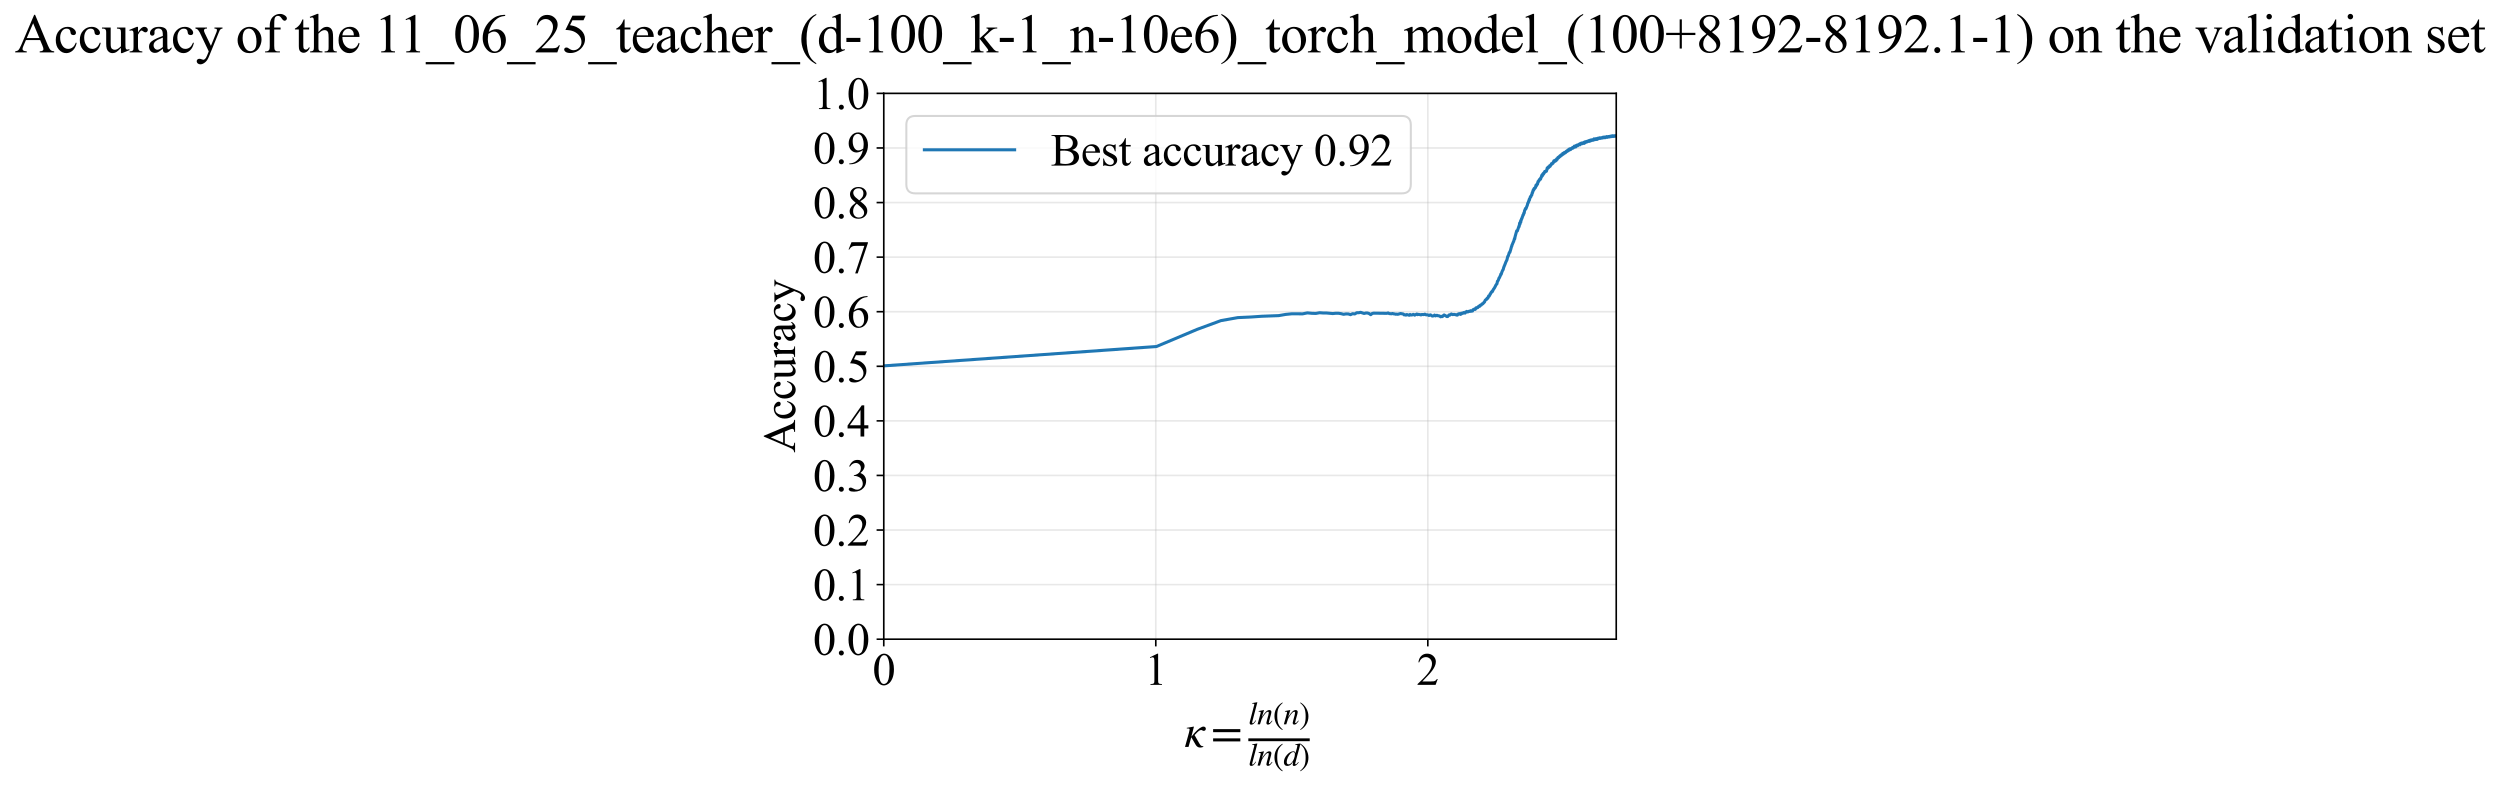 <?xml version="1.0" encoding="utf-8" standalone="no"?>
<!DOCTYPE svg PUBLIC "-//W3C//DTD SVG 1.1//EN"
  "http://www.w3.org/Graphics/SVG/1.1/DTD/svg11.dtd">
<svg xmlns:xlink="http://www.w3.org/1999/xlink" width="1218.896pt" height="383.266pt" viewBox="0 0 1218.896 383.266" xmlns="http://www.w3.org/2000/svg" version="1.1">
 <defs>
  <style type="text/css">*{stroke-linejoin: round; stroke-linecap: butt}</style>
 </defs>
 <g id="figure_1">
  <g id="patch_1">
   <path d="M 0 383.266 
L 1218.896 383.266 
L 1218.896 0 
L 0 0 
z
" style="fill: #ffffff"/>
  </g>
  <g id="axes_1">
   <g id="patch_2">
    <path d="M 430.888 311.644 
L 788.008 311.644 
L 788.008 45.532 
L 430.888 45.532 
z
" style="fill: #ffffff"/>
   </g>
   <g id="matplotlib.axis_1">
    <g id="xtick_1">
     <g id="line2d_1">
      <path d="M 430.888 311.644 
L 430.888 45.532 
" clip-path="url(#pad2a75cb44)" style="fill: none; stroke: #b0b0b0; stroke-opacity: 0.3; stroke-width: 0.8; stroke-linecap: square"/>
     </g>
     <g id="line2d_2">
      <defs>
       <path id="m204d59209c" d="M 0 0 
L 0 3.5 
" style="stroke: #000000; stroke-width: 0.8"/>
      </defs>
      <g>
       <use xlink:href="#m204d59209c" x="430.888" y="311.644" style="stroke: #000000; stroke-width: 0.8"/>
      </g>
     </g>
     <g id="text_1">
      <!-- 0 -->
      <g transform="translate(425.388 333.92) scale(0.22 -0.22)">
       <defs>
        <path id="TimesNewRomanPSMT-30" d="M 231 2094 
Q 231 2819 450 3342 
Q 669 3866 1031 4122 
Q 1313 4325 1613 4325 
Q 2100 4325 2488 3828 
Q 2972 3213 2972 2159 
Q 2972 1422 2759 906 
Q 2547 391 2217 158 
Q 1888 -75 1581 -75 
Q 975 -75 572 641 
Q 231 1244 231 2094 
z
M 844 2016 
Q 844 1141 1059 588 
Q 1238 122 1591 122 
Q 1759 122 1940 273 
Q 2122 425 2216 781 
Q 2359 1319 2359 2297 
Q 2359 3022 2209 3506 
Q 2097 3866 1919 4016 
Q 1791 4119 1609 4119 
Q 1397 4119 1231 3928 
Q 1006 3669 925 3112 
Q 844 2556 844 2016 
z
" transform="scale(0.016)"/>
       </defs>
       <use xlink:href="#TimesNewRomanPSMT-30"/>
      </g>
     </g>
    </g>
    <g id="xtick_2">
     <g id="line2d_3">
      <path d="M 563.517 311.644 
L 563.517 45.532 
" clip-path="url(#pad2a75cb44)" style="fill: none; stroke: #b0b0b0; stroke-opacity: 0.3; stroke-width: 0.8; stroke-linecap: square"/>
     </g>
     <g id="line2d_4">
      <g>
       <use xlink:href="#m204d59209c" x="563.517" y="311.644" style="stroke: #000000; stroke-width: 0.8"/>
      </g>
     </g>
     <g id="text_2">
      <!-- 1 -->
      <g transform="translate(558.017 333.92) scale(0.22 -0.22)">
       <defs>
        <path id="TimesNewRomanPSMT-31" d="M 750 3822 
L 1781 4325 
L 1884 4325 
L 1884 747 
Q 1884 391 1914 303 
Q 1944 216 2037 169 
Q 2131 122 2419 116 
L 2419 0 
L 825 0 
L 825 116 
Q 1125 122 1212 167 
Q 1300 213 1334 289 
Q 1369 366 1369 747 
L 1369 3034 
Q 1369 3497 1338 3628 
Q 1316 3728 1258 3775 
Q 1200 3822 1119 3822 
Q 1003 3822 797 3725 
L 750 3822 
z
" transform="scale(0.016)"/>
       </defs>
       <use xlink:href="#TimesNewRomanPSMT-31"/>
      </g>
     </g>
    </g>
    <g id="xtick_3">
     <g id="line2d_5">
      <path d="M 696.146 311.644 
L 696.146 45.532 
" clip-path="url(#pad2a75cb44)" style="fill: none; stroke: #b0b0b0; stroke-opacity: 0.3; stroke-width: 0.8; stroke-linecap: square"/>
     </g>
     <g id="line2d_6">
      <g>
       <use xlink:href="#m204d59209c" x="696.146" y="311.644" style="stroke: #000000; stroke-width: 0.8"/>
      </g>
     </g>
     <g id="text_3">
      <!-- 2 -->
      <g transform="translate(690.646 333.92) scale(0.22 -0.22)">
       <defs>
        <path id="TimesNewRomanPSMT-32" d="M 2934 816 
L 2638 0 
L 138 0 
L 138 116 
Q 1241 1122 1691 1759 
Q 2141 2397 2141 2925 
Q 2141 3328 1894 3587 
Q 1647 3847 1303 3847 
Q 991 3847 742 3664 
Q 494 3481 375 3128 
L 259 3128 
Q 338 3706 661 4015 
Q 984 4325 1469 4325 
Q 1984 4325 2329 3994 
Q 2675 3663 2675 3213 
Q 2675 2891 2525 2569 
Q 2294 2063 1775 1497 
Q 997 647 803 472 
L 1909 472 
Q 2247 472 2383 497 
Q 2519 522 2628 598 
Q 2738 675 2819 816 
L 2934 816 
z
" transform="scale(0.016)"/>
       </defs>
       <use xlink:href="#TimesNewRomanPSMT-32"/>
      </g>
     </g>
    </g>
    <g id="text_4">
     <!-- $\kappa  = \frac{ln(n)}{ln(d)}$ -->
     <g transform="translate(577.438 364.186) scale(0.22 -0.22)">
      <defs>
       <path id="STIXGeneral-Italic-3ba" d="M 979 1440 
L 998 1446 
Q 1850 2541 2464 2790 
Q 2547 2822 2630 2822 
Q 2797 2822 2886 2736 
Q 2976 2650 2976 2522 
Q 2976 2387 2893 2307 
Q 2810 2227 2682 2227 
Q 2605 2227 2502 2288 
Q 2400 2349 2336 2349 
Q 2170 2349 1990 2205 
Q 1811 2061 1414 1645 
L 2042 544 
Q 2202 262 2310 182 
Q 2419 102 2624 102 
L 2624 0 
Q 2374 -83 2182 -83 
Q 1786 -83 1555 326 
L 960 1350 
L 576 0 
L 90 0 
L 640 1978 
Q 730 2317 730 2406 
Q 730 2560 518 2560 
L 339 2560 
L 339 2650 
Q 678 2694 1306 2822 
L 1325 2803 
L 979 1440 
z
" transform="scale(0.016)"/>
       <path id="STIXGeneral-Regular-3d" d="M 4077 2048 
L 307 2048 
L 307 2470 
L 4077 2470 
L 4077 2048 
z
M 4077 768 
L 307 768 
L 307 1190 
L 4077 1190 
L 4077 768 
z
" transform="scale(0.016)"/>
       <path id="STIXGeneral-Italic-6c" d="M 1786 4339 
L 806 595 
Q 755 410 755 320 
Q 755 205 864 205 
Q 1037 205 1293 570 
L 1453 794 
L 1542 730 
Q 1254 275 1046 102 
Q 838 -70 576 -70 
Q 262 -70 262 288 
Q 262 397 288 480 
L 1165 3834 
Q 1184 3898 1184 3955 
Q 1184 4096 870 4096 
L 755 4096 
L 755 4198 
Q 1203 4250 1747 4371 
L 1786 4339 
z
" transform="scale(0.016)"/>
       <path id="STIXGeneral-Italic-6e" d="M 2944 749 
L 3034 666 
Q 2707 218 2534 80 
Q 2362 -58 2138 -58 
Q 2010 -58 1923 28 
Q 1837 115 1837 288 
Q 1837 390 1939 768 
L 2221 1805 
Q 2310 2150 2310 2310 
Q 2310 2496 2157 2496 
Q 1971 2496 1750 2275 
Q 1530 2054 1210 1587 
Q 998 1274 899 1024 
Q 800 774 570 0 
L 90 0 
L 704 2240 
Q 717 2304 717 2349 
Q 717 2445 630 2480 
Q 544 2515 301 2522 
L 301 2624 
Q 550 2675 857 2729 
Q 1165 2784 1338 2822 
L 1363 2810 
L 934 1414 
Q 1408 2170 1753 2496 
Q 2099 2822 2413 2822 
Q 2611 2822 2720 2716 
Q 2829 2611 2829 2432 
Q 2829 2272 2765 2048 
L 2406 749 
Q 2317 429 2317 358 
Q 2317 243 2419 243 
Q 2541 243 2810 582 
Q 2854 634 2944 749 
z
" transform="scale(0.016)"/>
       <path id="STIXGeneral-Regular-28" d="M 1946 -1030 
L 1869 -1133 
Q 1126 -710 716 32 
Q 307 774 307 1613 
Q 307 3386 1888 4326 
L 1946 4224 
Q 1293 3667 1075 3126 
Q 858 2586 858 1632 
Q 858 685 1082 96 
Q 1306 -493 1946 -1030 
z
" transform="scale(0.016)"/>
       <path id="STIXGeneral-Regular-29" d="M 186 4224 
L 262 4326 
Q 992 3891 1408 3148 
Q 1824 2406 1824 1581 
Q 1824 -166 243 -1133 
L 186 -1030 
Q 845 -486 1059 54 
Q 1274 595 1274 1562 
Q 1274 2534 1059 3120 
Q 845 3706 186 4224 
z
" transform="scale(0.016)"/>
       <path id="STIXGeneral-Italic-64" d="M 3334 4371 
L 3373 4333 
L 3123 3360 
L 2739 1958 
Q 2323 429 2323 384 
Q 2323 256 2438 256 
Q 2522 256 2614 336 
Q 2707 416 2963 710 
L 3040 646 
Q 2547 -83 2099 -83 
Q 1978 -83 1907 -6 
Q 1837 70 1837 205 
Q 1837 397 1920 774 
Q 1645 307 1379 118 
Q 1114 -70 781 -70 
Q 461 -70 278 125 
Q 96 320 96 678 
Q 96 1440 713 2131 
Q 1331 2822 1965 2822 
Q 2163 2822 2256 2732 
Q 2349 2643 2381 2451 
L 2387 2451 
L 2675 3494 
Q 2765 3808 2765 3949 
Q 2765 4051 2694 4076 
Q 2624 4102 2355 4115 
L 2355 4224 
Q 2848 4269 3334 4371 
z
M 2278 2310 
Q 2278 2477 2185 2576 
Q 2093 2675 1978 2675 
Q 1677 2675 1395 2381 
Q 1075 2042 864 1571 
Q 653 1101 653 704 
Q 653 486 752 361 
Q 851 237 1024 237 
Q 1312 237 1606 550 
Q 1901 864 2089 1350 
Q 2278 1837 2278 2310 
z
" transform="scale(0.016)"/>
      </defs>
      <use xlink:href="#STIXGeneral-Italic-3ba" transform="translate(0 0.003)"/>
      <use xlink:href="#STIXGeneral-Regular-3d" transform="translate(58.84 0.003)"/>
      <use xlink:href="#STIXGeneral-Italic-6c" transform="translate(141.78 50.192) scale(0.7)"/>
      <use xlink:href="#STIXGeneral-Italic-6e" transform="translate(161.24 50.192) scale(0.7)"/>
      <use xlink:href="#STIXGeneral-Regular-28" transform="translate(196.24 50.192) scale(0.7)"/>
      <use xlink:href="#STIXGeneral-Italic-6e" transform="translate(219.55 50.192) scale(0.7)"/>
      <use xlink:href="#STIXGeneral-Regular-29" transform="translate(254.55 50.192) scale(0.7)"/>
      <use xlink:href="#STIXGeneral-Italic-6c" transform="translate(141.78 -41.258) scale(0.7)"/>
      <use xlink:href="#STIXGeneral-Italic-6e" transform="translate(161.24 -41.258) scale(0.7)"/>
      <use xlink:href="#STIXGeneral-Regular-28" transform="translate(196.24 -41.258) scale(0.7)"/>
      <use xlink:href="#STIXGeneral-Italic-64" transform="translate(219.55 -41.258) scale(0.7)"/>
      <use xlink:href="#STIXGeneral-Regular-29" transform="translate(254.55 -41.258) scale(0.7)"/>
      <path d="M 141.78 12.8 
L 141.78 19.05 
L 277.86 19.05 
L 277.86 12.8 
L 141.78 12.8 
z
"/>
     </g>
    </g>
   </g>
   <g id="matplotlib.axis_2">
    <g id="ytick_1">
     <g id="line2d_7">
      <path d="M 430.888 311.644 
L 788.008 311.644 
" clip-path="url(#pad2a75cb44)" style="fill: none; stroke: #b0b0b0; stroke-opacity: 0.3; stroke-width: 0.8; stroke-linecap: square"/>
     </g>
     <g id="line2d_8">
      <defs>
       <path id="m4c27ad00ee" d="M 0 0 
L -3.5 0 
" style="stroke: #000000; stroke-width: 0.8"/>
      </defs>
      <g>
       <use xlink:href="#m4c27ad00ee" x="430.888" y="311.644" style="stroke: #000000; stroke-width: 0.8"/>
      </g>
     </g>
     <g id="text_5">
      <!-- 0.0 -->
      <g transform="translate(396.388 319.282) scale(0.22 -0.22)">
       <defs>
        <path id="TimesNewRomanPSMT-2e" d="M 800 606 
Q 947 606 1047 504 
Q 1147 403 1147 259 
Q 1147 116 1045 14 
Q 944 -88 800 -88 
Q 656 -88 554 14 
Q 453 116 453 259 
Q 453 406 554 506 
Q 656 606 800 606 
z
" transform="scale(0.016)"/>
       </defs>
       <use xlink:href="#TimesNewRomanPSMT-30"/>
       <use xlink:href="#TimesNewRomanPSMT-2e" transform="translate(50 0)"/>
       <use xlink:href="#TimesNewRomanPSMT-30" transform="translate(75 0)"/>
      </g>
     </g>
    </g>
    <g id="ytick_2">
     <g id="line2d_9">
      <path d="M 430.888 285.032 
L 788.008 285.032 
" clip-path="url(#pad2a75cb44)" style="fill: none; stroke: #b0b0b0; stroke-opacity: 0.3; stroke-width: 0.8; stroke-linecap: square"/>
     </g>
     <g id="line2d_10">
      <g>
       <use xlink:href="#m4c27ad00ee" x="430.888" y="285.032" style="stroke: #000000; stroke-width: 0.8"/>
      </g>
     </g>
     <g id="text_6">
      <!-- 0.1 -->
      <g transform="translate(396.388 292.67) scale(0.22 -0.22)">
       <use xlink:href="#TimesNewRomanPSMT-30"/>
       <use xlink:href="#TimesNewRomanPSMT-2e" transform="translate(50 0)"/>
       <use xlink:href="#TimesNewRomanPSMT-31" transform="translate(75 0)"/>
      </g>
     </g>
    </g>
    <g id="ytick_3">
     <g id="line2d_11">
      <path d="M 430.888 258.421 
L 788.008 258.421 
" clip-path="url(#pad2a75cb44)" style="fill: none; stroke: #b0b0b0; stroke-opacity: 0.3; stroke-width: 0.8; stroke-linecap: square"/>
     </g>
     <g id="line2d_12">
      <g>
       <use xlink:href="#m4c27ad00ee" x="430.888" y="258.421" style="stroke: #000000; stroke-width: 0.8"/>
      </g>
     </g>
     <g id="text_7">
      <!-- 0.2 -->
      <g transform="translate(396.388 266.059) scale(0.22 -0.22)">
       <use xlink:href="#TimesNewRomanPSMT-30"/>
       <use xlink:href="#TimesNewRomanPSMT-2e" transform="translate(50 0)"/>
       <use xlink:href="#TimesNewRomanPSMT-32" transform="translate(75 0)"/>
      </g>
     </g>
    </g>
    <g id="ytick_4">
     <g id="line2d_13">
      <path d="M 430.888 231.81 
L 788.008 231.81 
" clip-path="url(#pad2a75cb44)" style="fill: none; stroke: #b0b0b0; stroke-opacity: 0.3; stroke-width: 0.8; stroke-linecap: square"/>
     </g>
     <g id="line2d_14">
      <g>
       <use xlink:href="#m4c27ad00ee" x="430.888" y="231.81" style="stroke: #000000; stroke-width: 0.8"/>
      </g>
     </g>
     <g id="text_8">
      <!-- 0.3 -->
      <g transform="translate(396.388 239.448) scale(0.22 -0.22)">
       <defs>
        <path id="TimesNewRomanPSMT-33" d="M 325 3431 
Q 506 3859 782 4092 
Q 1059 4325 1472 4325 
Q 1981 4325 2253 3994 
Q 2459 3747 2459 3466 
Q 2459 3003 1878 2509 
Q 2269 2356 2469 2072 
Q 2669 1788 2669 1403 
Q 2669 853 2319 450 
Q 1863 -75 997 -75 
Q 569 -75 414 31 
Q 259 138 259 259 
Q 259 350 332 419 
Q 406 488 509 488 
Q 588 488 669 463 
Q 722 447 909 348 
Q 1097 250 1169 231 
Q 1284 197 1416 197 
Q 1734 197 1970 444 
Q 2206 691 2206 1028 
Q 2206 1275 2097 1509 
Q 2016 1684 1919 1775 
Q 1784 1900 1550 2001 
Q 1316 2103 1072 2103 
L 972 2103 
L 972 2197 
Q 1219 2228 1467 2375 
Q 1716 2522 1828 2728 
Q 1941 2934 1941 3181 
Q 1941 3503 1739 3701 
Q 1538 3900 1238 3900 
Q 753 3900 428 3381 
L 325 3431 
z
" transform="scale(0.016)"/>
       </defs>
       <use xlink:href="#TimesNewRomanPSMT-30"/>
       <use xlink:href="#TimesNewRomanPSMT-2e" transform="translate(50 0)"/>
       <use xlink:href="#TimesNewRomanPSMT-33" transform="translate(75 0)"/>
      </g>
     </g>
    </g>
    <g id="ytick_5">
     <g id="line2d_15">
      <path d="M 430.888 205.199 
L 788.008 205.199 
" clip-path="url(#pad2a75cb44)" style="fill: none; stroke: #b0b0b0; stroke-opacity: 0.3; stroke-width: 0.8; stroke-linecap: square"/>
     </g>
     <g id="line2d_16">
      <g>
       <use xlink:href="#m4c27ad00ee" x="430.888" y="205.199" style="stroke: #000000; stroke-width: 0.8"/>
      </g>
     </g>
     <g id="text_9">
      <!-- 0.4 -->
      <g transform="translate(396.388 212.837) scale(0.22 -0.22)">
       <defs>
        <path id="TimesNewRomanPSMT-34" d="M 2978 1563 
L 2978 1119 
L 2409 1119 
L 2409 0 
L 1894 0 
L 1894 1119 
L 100 1119 
L 100 1519 
L 2066 4325 
L 2409 4325 
L 2409 1563 
L 2978 1563 
z
M 1894 1563 
L 1894 3666 
L 406 1563 
L 1894 1563 
z
" transform="scale(0.016)"/>
       </defs>
       <use xlink:href="#TimesNewRomanPSMT-30"/>
       <use xlink:href="#TimesNewRomanPSMT-2e" transform="translate(50 0)"/>
       <use xlink:href="#TimesNewRomanPSMT-34" transform="translate(75 0)"/>
      </g>
     </g>
    </g>
    <g id="ytick_6">
     <g id="line2d_17">
      <path d="M 430.888 178.588 
L 788.008 178.588 
" clip-path="url(#pad2a75cb44)" style="fill: none; stroke: #b0b0b0; stroke-opacity: 0.3; stroke-width: 0.8; stroke-linecap: square"/>
     </g>
     <g id="line2d_18">
      <g>
       <use xlink:href="#m4c27ad00ee" x="430.888" y="178.588" style="stroke: #000000; stroke-width: 0.8"/>
      </g>
     </g>
     <g id="text_10">
      <!-- 0.5 -->
      <g transform="translate(396.388 186.226) scale(0.22 -0.22)">
       <defs>
        <path id="TimesNewRomanPSMT-35" d="M 2778 4238 
L 2534 3706 
L 1259 3706 
L 981 3138 
Q 1809 3016 2294 2522 
Q 2709 2097 2709 1522 
Q 2709 1188 2573 903 
Q 2438 619 2231 419 
Q 2025 219 1772 97 
Q 1413 -75 1034 -75 
Q 653 -75 479 54 
Q 306 184 306 341 
Q 306 428 378 495 
Q 450 563 559 563 
Q 641 563 702 538 
Q 763 513 909 409 
Q 1144 247 1384 247 
Q 1750 247 2026 523 
Q 2303 800 2303 1197 
Q 2303 1581 2056 1914 
Q 1809 2247 1375 2428 
Q 1034 2569 447 2591 
L 1259 4238 
L 2778 4238 
z
" transform="scale(0.016)"/>
       </defs>
       <use xlink:href="#TimesNewRomanPSMT-30"/>
       <use xlink:href="#TimesNewRomanPSMT-2e" transform="translate(50 0)"/>
       <use xlink:href="#TimesNewRomanPSMT-35" transform="translate(75 0)"/>
      </g>
     </g>
    </g>
    <g id="ytick_7">
     <g id="line2d_19">
      <path d="M 430.888 151.976 
L 788.008 151.976 
" clip-path="url(#pad2a75cb44)" style="fill: none; stroke: #b0b0b0; stroke-opacity: 0.3; stroke-width: 0.8; stroke-linecap: square"/>
     </g>
     <g id="line2d_20">
      <g>
       <use xlink:href="#m4c27ad00ee" x="430.888" y="151.976" style="stroke: #000000; stroke-width: 0.8"/>
      </g>
     </g>
     <g id="text_11">
      <!-- 0.6 -->
      <g transform="translate(396.388 159.614) scale(0.22 -0.22)">
       <defs>
        <path id="TimesNewRomanPSMT-36" d="M 2869 4325 
L 2869 4209 
Q 2456 4169 2195 4045 
Q 1934 3922 1679 3669 
Q 1425 3416 1258 3105 
Q 1091 2794 978 2366 
Q 1428 2675 1881 2675 
Q 2316 2675 2634 2325 
Q 2953 1975 2953 1425 
Q 2953 894 2631 456 
Q 2244 -75 1606 -75 
Q 1172 -75 869 213 
Q 275 772 275 1663 
Q 275 2231 503 2743 
Q 731 3256 1154 3653 
Q 1578 4050 1965 4187 
Q 2353 4325 2688 4325 
L 2869 4325 
z
M 925 2138 
Q 869 1716 869 1456 
Q 869 1156 980 804 
Q 1091 453 1309 247 
Q 1469 100 1697 100 
Q 1969 100 2183 356 
Q 2397 613 2397 1088 
Q 2397 1622 2184 2012 
Q 1972 2403 1581 2403 
Q 1463 2403 1327 2353 
Q 1191 2303 925 2138 
z
" transform="scale(0.016)"/>
       </defs>
       <use xlink:href="#TimesNewRomanPSMT-30"/>
       <use xlink:href="#TimesNewRomanPSMT-2e" transform="translate(50 0)"/>
       <use xlink:href="#TimesNewRomanPSMT-36" transform="translate(75 0)"/>
      </g>
     </g>
    </g>
    <g id="ytick_8">
     <g id="line2d_21">
      <path d="M 430.888 125.365 
L 788.008 125.365 
" clip-path="url(#pad2a75cb44)" style="fill: none; stroke: #b0b0b0; stroke-opacity: 0.3; stroke-width: 0.8; stroke-linecap: square"/>
     </g>
     <g id="line2d_22">
      <g>
       <use xlink:href="#m4c27ad00ee" x="430.888" y="125.365" style="stroke: #000000; stroke-width: 0.8"/>
      </g>
     </g>
     <g id="text_12">
      <!-- 0.7 -->
      <g transform="translate(396.388 133.003) scale(0.22 -0.22)">
       <defs>
        <path id="TimesNewRomanPSMT-37" d="M 644 4238 
L 2916 4238 
L 2916 4119 
L 1503 -88 
L 1153 -88 
L 2419 3728 
L 1253 3728 
Q 900 3728 750 3644 
Q 488 3500 328 3200 
L 238 3234 
L 644 4238 
z
" transform="scale(0.016)"/>
       </defs>
       <use xlink:href="#TimesNewRomanPSMT-30"/>
       <use xlink:href="#TimesNewRomanPSMT-2e" transform="translate(50 0)"/>
       <use xlink:href="#TimesNewRomanPSMT-37" transform="translate(75 0)"/>
      </g>
     </g>
    </g>
    <g id="ytick_9">
     <g id="line2d_23">
      <path d="M 430.888 98.754 
L 788.008 98.754 
" clip-path="url(#pad2a75cb44)" style="fill: none; stroke: #b0b0b0; stroke-opacity: 0.3; stroke-width: 0.8; stroke-linecap: square"/>
     </g>
     <g id="line2d_24">
      <g>
       <use xlink:href="#m4c27ad00ee" x="430.888" y="98.754" style="stroke: #000000; stroke-width: 0.8"/>
      </g>
     </g>
     <g id="text_13">
      <!-- 0.8 -->
      <g transform="translate(396.388 106.392) scale(0.22 -0.22)">
       <defs>
        <path id="TimesNewRomanPSMT-38" d="M 1228 2134 
Q 725 2547 579 2797 
Q 434 3047 434 3316 
Q 434 3728 753 4026 
Q 1072 4325 1600 4325 
Q 2113 4325 2425 4047 
Q 2738 3769 2738 3413 
Q 2738 3175 2569 2928 
Q 2400 2681 1866 2347 
Q 2416 1922 2594 1678 
Q 2831 1359 2831 1006 
Q 2831 559 2490 242 
Q 2150 -75 1597 -75 
Q 994 -75 656 303 
Q 388 606 388 966 
Q 388 1247 577 1523 
Q 766 1800 1228 2134 
z
M 1719 2469 
Q 2094 2806 2194 3001 
Q 2294 3197 2294 3444 
Q 2294 3772 2109 3958 
Q 1925 4144 1606 4144 
Q 1288 4144 1088 3959 
Q 888 3775 888 3528 
Q 888 3366 970 3203 
Q 1053 3041 1206 2894 
L 1719 2469 
z
M 1375 2016 
Q 1116 1797 991 1539 
Q 866 1281 866 981 
Q 866 578 1086 336 
Q 1306 94 1647 94 
Q 1984 94 2187 284 
Q 2391 475 2391 747 
Q 2391 972 2272 1150 
Q 2050 1481 1375 2016 
z
" transform="scale(0.016)"/>
       </defs>
       <use xlink:href="#TimesNewRomanPSMT-30"/>
       <use xlink:href="#TimesNewRomanPSMT-2e" transform="translate(50 0)"/>
       <use xlink:href="#TimesNewRomanPSMT-38" transform="translate(75 0)"/>
      </g>
     </g>
    </g>
    <g id="ytick_10">
     <g id="line2d_25">
      <path d="M 430.888 72.143 
L 788.008 72.143 
" clip-path="url(#pad2a75cb44)" style="fill: none; stroke: #b0b0b0; stroke-opacity: 0.3; stroke-width: 0.8; stroke-linecap: square"/>
     </g>
     <g id="line2d_26">
      <g>
       <use xlink:href="#m4c27ad00ee" x="430.888" y="72.143" style="stroke: #000000; stroke-width: 0.8"/>
      </g>
     </g>
     <g id="text_14">
      <!-- 0.9 -->
      <g transform="translate(396.388 79.781) scale(0.22 -0.22)">
       <defs>
        <path id="TimesNewRomanPSMT-39" d="M 338 -88 
L 338 28 
Q 744 34 1094 217 
Q 1444 400 1770 856 
Q 2097 1313 2225 1859 
Q 1734 1544 1338 1544 
Q 891 1544 572 1889 
Q 253 2234 253 2806 
Q 253 3363 572 3797 
Q 956 4325 1575 4325 
Q 2097 4325 2469 3894 
Q 2925 3359 2925 2575 
Q 2925 1869 2578 1258 
Q 2231 647 1613 244 
Q 1109 -88 516 -88 
L 338 -88 
z
M 2275 2091 
Q 2331 2497 2331 2741 
Q 2331 3044 2228 3395 
Q 2125 3747 1936 3934 
Q 1747 4122 1506 4122 
Q 1228 4122 1018 3872 
Q 809 3622 809 3128 
Q 809 2469 1088 2097 
Q 1291 1828 1588 1828 
Q 1731 1828 1928 1897 
Q 2125 1966 2275 2091 
z
" transform="scale(0.016)"/>
       </defs>
       <use xlink:href="#TimesNewRomanPSMT-30"/>
       <use xlink:href="#TimesNewRomanPSMT-2e" transform="translate(50 0)"/>
       <use xlink:href="#TimesNewRomanPSMT-39" transform="translate(75 0)"/>
      </g>
     </g>
    </g>
    <g id="ytick_11">
     <g id="line2d_27">
      <path d="M 430.888 45.532 
L 788.008 45.532 
" clip-path="url(#pad2a75cb44)" style="fill: none; stroke: #b0b0b0; stroke-opacity: 0.3; stroke-width: 0.8; stroke-linecap: square"/>
     </g>
     <g id="line2d_28">
      <g>
       <use xlink:href="#m4c27ad00ee" x="430.888" y="45.532" style="stroke: #000000; stroke-width: 0.8"/>
      </g>
     </g>
     <g id="text_15">
      <!-- 1.0 -->
      <g transform="translate(396.388 53.17) scale(0.22 -0.22)">
       <use xlink:href="#TimesNewRomanPSMT-31"/>
       <use xlink:href="#TimesNewRomanPSMT-2e" transform="translate(50 0)"/>
       <use xlink:href="#TimesNewRomanPSMT-30" transform="translate(75 0)"/>
      </g>
     </g>
    </g>
    <g id="text_16">
     <!-- Accuracy -->
     <g transform="translate(387.641 220.726) rotate(-90) scale(0.22 -0.22)">
      <defs>
       <path id="TimesNewRomanPSMT-41" d="M 2928 1419 
L 1288 1419 
L 1000 750 
Q 894 503 894 381 
Q 894 284 986 211 
Q 1078 138 1384 116 
L 1384 0 
L 50 0 
L 50 116 
Q 316 163 394 238 
Q 553 388 747 847 
L 2238 4334 
L 2347 4334 
L 3822 809 
Q 4000 384 4145 257 
Q 4291 131 4550 116 
L 4550 0 
L 2878 0 
L 2878 116 
Q 3131 128 3220 200 
Q 3309 272 3309 375 
Q 3309 513 3184 809 
L 2928 1419 
z
M 2841 1650 
L 2122 3363 
L 1384 1650 
L 2841 1650 
z
" transform="scale(0.016)"/>
       <path id="TimesNewRomanPSMT-63" d="M 2631 1088 
Q 2516 522 2178 217 
Q 1841 -88 1431 -88 
Q 944 -88 581 321 
Q 219 731 219 1428 
Q 219 2103 620 2525 
Q 1022 2947 1584 2947 
Q 2006 2947 2278 2723 
Q 2550 2500 2550 2259 
Q 2550 2141 2473 2067 
Q 2397 1994 2259 1994 
Q 2075 1994 1981 2113 
Q 1928 2178 1911 2362 
Q 1894 2547 1784 2644 
Q 1675 2738 1481 2738 
Q 1169 2738 978 2506 
Q 725 2200 725 1697 
Q 725 1184 976 792 
Q 1228 400 1656 400 
Q 1963 400 2206 609 
Q 2378 753 2541 1131 
L 2631 1088 
z
" transform="scale(0.016)"/>
       <path id="TimesNewRomanPSMT-75" d="M 2709 2863 
L 2709 1128 
Q 2709 631 2732 520 
Q 2756 409 2807 365 
Q 2859 322 2928 322 
Q 3025 322 3147 375 
L 3191 266 
L 2334 -88 
L 2194 -88 
L 2194 519 
Q 1825 119 1631 15 
Q 1438 -88 1222 -88 
Q 981 -88 804 51 
Q 628 191 559 409 
Q 491 628 491 1028 
L 491 2306 
Q 491 2509 447 2587 
Q 403 2666 317 2708 
Q 231 2750 6 2747 
L 6 2863 
L 1009 2863 
L 1009 947 
Q 1009 547 1148 422 
Q 1288 297 1484 297 
Q 1619 297 1789 381 
Q 1959 466 2194 703 
L 2194 2325 
Q 2194 2569 2105 2655 
Q 2016 2741 1734 2747 
L 1734 2863 
L 2709 2863 
z
" transform="scale(0.016)"/>
       <path id="TimesNewRomanPSMT-72" d="M 1038 2947 
L 1038 2303 
Q 1397 2947 1775 2947 
Q 1947 2947 2059 2842 
Q 2172 2738 2172 2600 
Q 2172 2478 2090 2393 
Q 2009 2309 1897 2309 
Q 1788 2309 1652 2417 
Q 1516 2525 1450 2525 
Q 1394 2525 1328 2463 
Q 1188 2334 1038 2041 
L 1038 669 
Q 1038 431 1097 309 
Q 1138 225 1241 169 
Q 1344 113 1538 113 
L 1538 0 
L 72 0 
L 72 113 
Q 291 113 397 181 
Q 475 231 506 341 
Q 522 394 522 644 
L 522 1753 
Q 522 2253 501 2348 
Q 481 2444 426 2487 
Q 372 2531 291 2531 
Q 194 2531 72 2484 
L 41 2597 
L 906 2947 
L 1038 2947 
z
" transform="scale(0.016)"/>
       <path id="TimesNewRomanPSMT-61" d="M 1822 413 
Q 1381 72 1269 19 
Q 1100 -59 909 -59 
Q 613 -59 420 144 
Q 228 347 228 678 
Q 228 888 322 1041 
Q 450 1253 767 1440 
Q 1084 1628 1822 1897 
L 1822 2009 
Q 1822 2438 1686 2597 
Q 1550 2756 1291 2756 
Q 1094 2756 978 2650 
Q 859 2544 859 2406 
L 866 2225 
Q 866 2081 792 2003 
Q 719 1925 600 1925 
Q 484 1925 411 2006 
Q 338 2088 338 2228 
Q 338 2497 613 2722 
Q 888 2947 1384 2947 
Q 1766 2947 2009 2819 
Q 2194 2722 2281 2516 
Q 2338 2381 2338 1966 
L 2338 994 
Q 2338 584 2353 492 
Q 2369 400 2405 369 
Q 2441 338 2488 338 
Q 2538 338 2575 359 
Q 2641 400 2828 588 
L 2828 413 
Q 2478 -56 2159 -56 
Q 2006 -56 1915 50 
Q 1825 156 1822 413 
z
M 1822 616 
L 1822 1706 
Q 1350 1519 1213 1441 
Q 966 1303 859 1153 
Q 753 1003 753 825 
Q 753 600 887 451 
Q 1022 303 1197 303 
Q 1434 303 1822 616 
z
" transform="scale(0.016)"/>
       <path id="TimesNewRomanPSMT-79" d="M 38 2863 
L 1372 2863 
L 1372 2747 
L 1306 2747 
Q 1166 2747 1095 2686 
Q 1025 2625 1025 2534 
Q 1025 2413 1128 2197 
L 1825 753 
L 2466 2334 
Q 2519 2463 2519 2588 
Q 2519 2644 2497 2672 
Q 2472 2706 2419 2726 
Q 2366 2747 2231 2747 
L 2231 2863 
L 3163 2863 
L 3163 2747 
Q 3047 2734 2984 2696 
Q 2922 2659 2847 2556 
Q 2819 2513 2741 2316 
L 1575 -541 
Q 1406 -956 1132 -1168 
Q 859 -1381 606 -1381 
Q 422 -1381 303 -1275 
Q 184 -1169 184 -1031 
Q 184 -900 270 -820 
Q 356 -741 506 -741 
Q 609 -741 788 -809 
Q 913 -856 944 -856 
Q 1038 -856 1148 -759 
Q 1259 -663 1372 -384 
L 1575 113 
L 547 2272 
Q 500 2369 397 2513 
Q 319 2622 269 2659 
Q 197 2709 38 2747 
L 38 2863 
z
" transform="scale(0.016)"/>
      </defs>
      <use xlink:href="#TimesNewRomanPSMT-41"/>
      <use xlink:href="#TimesNewRomanPSMT-63" transform="translate(72.217 0)"/>
      <use xlink:href="#TimesNewRomanPSMT-63" transform="translate(116.602 0)"/>
      <use xlink:href="#TimesNewRomanPSMT-75" transform="translate(160.986 0)"/>
      <use xlink:href="#TimesNewRomanPSMT-72" transform="translate(210.986 0)"/>
      <use xlink:href="#TimesNewRomanPSMT-61" transform="translate(244.287 0)"/>
      <use xlink:href="#TimesNewRomanPSMT-63" transform="translate(288.672 0)"/>
      <use xlink:href="#TimesNewRomanPSMT-79" transform="translate(333.057 0)"/>
     </g>
    </g>
   </g>
   <g id="line2d_29">
    <path d="M 430.888 178.377 
L 563.815 168.957 
L 583.635 160.604 
L 595.265 156.319 
L 603.526 154.853 
L 609.938 154.558 
L 615.179 154.196 
L 623.453 153.884 
L 626.841 153.296 
L 629.872 152.99 
L 635.118 153.019 
L 637.421 152.546 
L 639.554 152.753 
L 641.54 152.817 
L 643.397 152.474 
L 645.142 152.604 
L 646.787 152.612 
L 649.82 152.884 
L 651.225 152.735 
L 652.564 152.735 
L 653.843 152.926 
L 655.069 153.246 
L 656.244 153.043 
L 657.373 153.067 
L 658.46 153.411 
L 659.507 152.932 
L 660.517 153.081 
L 661.493 152.479 
L 662.437 152.487 
L 663.351 152.269 
L 665.096 152.841 
L 665.931 152.607 
L 666.742 152.612 
L 667.531 152.886 
L 668.299 153.421 
L 669.047 152.844 
L 669.776 152.684 
L 676.201 152.772 
L 676.771 152.57 
L 677.33 152.889 
L 678.417 152.993 
L 678.945 152.833 
L 679.464 153.017 
L 679.974 153.054 
L 680.474 153.211 
L 680.967 153.153 
L 681.451 153.254 
L 682.856 152.86 
L 684.195 153.102 
L 684.628 153.538 
L 685.055 153.432 
L 685.475 153.65 
L 685.89 153.355 
L 687.098 153.711 
L 687.49 153.318 
L 687.876 153.597 
L 688.634 153.514 
L 689.006 153.28 
L 689.372 153.368 
L 689.735 153.658 
L 690.795 153.105 
L 691.14 153.411 
L 691.48 153.272 
L 692.479 153.421 
L 692.805 153.541 
L 693.126 153.339 
L 694.071 153.376 
L 694.379 153.339 
L 694.683 153.174 
L 695.283 153.509 
L 695.871 153.485 
L 696.447 153.642 
L 696.731 153.826 
L 697.29 153.506 
L 697.566 153.56 
L 698.109 153.993 
L 698.377 154.105 
L 699.166 153.932 
L 699.424 153.605 
L 699.934 154.017 
L 700.435 153.743 
L 700.682 153.735 
L 701.17 153.993 
L 701.411 153.916 
L 702.122 154.19 
L 702.355 154.464 
L 702.816 154.225 
L 703.044 154.385 
L 703.269 154.345 
L 703.937 153.624 
L 704.156 153.56 
L 704.373 153.77 
L 704.589 153.791 
L 705.015 154.121 
L 705.226 154.134 
L 705.436 154.347 
L 705.85 154.315 
L 706.461 153.56 
L 706.861 153.661 
L 707.255 153.24 
L 707.45 153.219 
L 707.644 153.07 
L 708.028 153.31 
L 708.218 153.405 
L 708.966 153.27 
L 709.515 153.408 
L 709.696 153.389 
L 710.053 153.589 
L 710.582 153.626 
L 710.756 153.158 
L 710.929 153.219 
L 711.272 153.158 
L 711.441 152.902 
L 712.111 153.288 
L 712.276 153.168 
L 712.44 152.724 
L 712.603 153.011 
L 712.766 152.679 
L 713.088 152.767 
L 713.406 152.689 
L 713.564 152.389 
L 713.72 152.559 
L 714.34 152.636 
L 714.493 152.152 
L 714.645 152.274 
L 715.096 151.83 
L 715.393 152.093 
L 715.54 152 
L 715.686 152.08 
L 716.122 151.793 
L 716.265 151.83 
L 716.408 151.737 
L 716.692 151.843 
L 716.973 151.492 
L 717.112 151.694 
L 717.251 151.585 
L 717.389 151.734 
L 717.8 151.396 
L 717.935 151.644 
L 718.204 150.978 
L 718.471 151 
L 718.867 150.664 
L 718.997 150.624 
L 719.127 150.864 
L 719.257 150.848 
L 719.641 150.084 
L 719.769 150.329 
L 720.272 149.877 
L 720.396 149.805 
L 720.52 149.959 
L 720.888 149.352 
L 721.01 149.31 
L 721.131 149.438 
L 721.252 149.156 
L 721.372 149.163 
L 721.492 149.307 
L 721.73 148.796 
L 722.2 148.738 
L 722.548 148.176 
L 722.777 148.126 
L 722.892 148.168 
L 723.343 147.681 
L 723.455 147.604 
L 723.567 147.309 
L 723.678 147.357 
L 723.788 147.237 
L 724.117 146.409 
L 724.658 145.917 
L 724.764 146.007 
L 725.083 145.353 
L 725.188 145.459 
L 725.397 145.419 
L 725.812 144.278 
L 725.914 144.358 
L 726.017 144.453 
L 726.321 143.942 
L 726.523 143.341 
L 726.623 143.437 
L 726.921 142.7 
L 727.02 142.681 
L 727.119 142.42 
L 727.217 142.527 
L 727.412 142.279 
L 727.509 141.899 
L 727.606 142.181 
L 728.275 140.8 
L 728.463 140.688 
L 729.02 139.655 
L 729.295 139.065 
L 729.747 138.423 
L 729.837 138.391 
L 730.104 137.098 
L 730.192 137.149 
L 730.544 136.515 
L 730.89 135.485 
L 730.977 135.549 
L 731.233 135.004 
L 731.656 134.043 
L 731.74 133.617 
L 731.824 133.702 
L 731.907 133.764 
L 732.238 132.699 
L 732.647 131.712 
L 732.808 131.605 
L 732.889 131.403 
L 733.129 130.466 
L 733.447 129.631 
L 733.525 129.498 
L 733.682 129.08 
L 733.838 128.715 
L 734.148 127.861 
L 734.454 127.215 
L 734.606 126.94 
L 734.682 126.807 
L 735.132 125.003 
L 735.281 124.774 
L 735.355 124.817 
L 735.867 123.138 
L 735.939 123.255 
L 736.084 122.962 
L 736.156 123.026 
L 736.299 122.345 
L 736.37 122.342 
L 737.005 120.008 
L 737.074 120.064 
L 737.213 119.356 
L 737.282 119.354 
L 737.897 117.813 
L 737.965 117.81 
L 738.433 116.163 
L 738.499 116.504 
L 738.697 115.386 
L 739.476 112.539 
L 739.54 112.618 
L 739.731 112.374 
L 739.794 112.608 
L 740.605 110.178 
L 740.667 110.505 
L 740.911 108.762 
L 740.972 108.986 
L 741.033 109.396 
L 741.334 107.82 
L 741.454 108.377 
L 741.573 107.293 
L 741.633 107.506 
L 741.869 106.554 
L 741.928 106.724 
L 742.104 106.285 
L 742.221 105.721 
L 742.279 105.745 
L 742.337 105.649 
L 742.51 104.901 
L 742.625 104.712 
L 742.682 104.909 
L 742.967 103.815 
L 743.024 104.1 
L 743.08 103.938 
L 743.137 103.877 
L 743.305 102.735 
L 743.695 101.857 
L 743.75 101.636 
L 743.805 101.817 
L 743.86 101.974 
L 744.079 101.553 
L 744.512 100.369 
L 744.62 100.215 
L 744.833 99.246 
L 744.886 99.055 
L 744.939 99.089 
L 744.992 99.118 
L 745.255 98.163 
L 745.307 98.397 
L 745.516 97.514 
L 745.619 97.117 
L 745.671 97.572 
L 745.722 97.101 
L 745.774 97.123 
L 746.182 95.84 
L 746.233 96.058 
L 746.284 95.914 
L 746.334 95.997 
L 746.784 94.879 
L 746.834 95.079 
L 747.032 93.996 
L 747.081 94.132 
L 747.13 93.767 
L 747.179 94.03 
L 747.277 93.669 
L 747.471 92.769 
L 747.52 92.905 
L 747.568 92.761 
L 747.665 92.391 
L 747.713 92.492 
L 747.761 92.732 
L 747.809 92.548 
L 748 91.843 
L 748.142 92.067 
L 748.331 91.561 
L 748.425 91.603 
L 748.519 91.625 
L 748.612 91.191 
L 748.659 91.38 
L 748.705 91.143 
L 748.844 90.35 
L 749.028 90.723 
L 749.212 89.978 
L 749.257 90.036 
L 749.303 90.185 
L 749.484 89.536 
L 749.62 89.815 
L 749.664 89.621 
L 749.888 88.477 
L 749.933 88.698 
L 750.022 88.642 
L 750.287 88.258 
L 750.375 87.801 
L 750.418 87.92 
L 750.462 87.95 
L 750.636 87.423 
L 750.68 87.665 
L 750.723 87.606 
L 750.853 87.351 
L 750.896 87.362 
L 750.982 87.04 
L 751.025 87.159 
L 751.11 87.364 
L 751.281 86.696 
L 751.408 86.409 
L 751.45 86.507 
L 751.66 85.643 
L 751.702 85.467 
L 751.744 85.717 
L 751.786 85.613 
L 751.828 85.693 
L 751.911 85.632 
L 751.952 85.789 
L 752.159 84.847 
L 752.2 85.023 
L 752.241 84.85 
L 752.282 85.132 
L 752.323 84.98 
L 752.405 85.057 
L 752.446 84.533 
L 752.528 84.669 
L 752.568 84.887 
L 752.609 84.631 
L 752.73 84.434 
L 752.771 84.533 
L 752.811 84.376 
L 752.851 84.088 
L 752.931 84.24 
L 753.171 83.575 
L 753.29 83.729 
L 753.369 83.862 
L 753.409 83.766 
L 753.878 83.205 
L 753.956 83.5 
L 754.149 82.883 
L 754.34 81.904 
L 754.379 81.984 
L 754.417 82.271 
L 754.493 82.247 
L 754.72 81.656 
L 754.758 81.654 
L 754.795 81.443 
L 754.87 81.587 
L 754.983 81.773 
L 755.132 81.531 
L 755.169 81.582 
L 755.206 81.449 
L 755.354 81.145 
L 755.574 80.749 
L 755.611 80.951 
L 755.757 81.116 
L 756.046 80.539 
L 756.082 80.56 
L 756.261 80.137 
L 756.297 80.15 
L 756.333 80.185 
L 756.404 79.812 
L 756.439 79.855 
L 756.51 80.107 
L 756.546 79.934 
L 756.792 79.743 
L 756.827 79.881 
L 756.862 79.852 
L 756.897 79.527 
L 756.967 79.679 
L 757.002 79.708 
L 757.106 79.33 
L 757.141 79.344 
L 757.21 79.301 
L 757.245 79.519 
L 757.279 79.195 
L 757.348 79.189 
L 757.451 78.766 
L 757.485 78.878 
L 757.554 78.96 
L 757.588 78.772 
L 757.622 78.391 
L 757.656 78.814 
L 757.69 78.734 
L 757.792 78.415 
L 757.86 78.817 
L 757.893 78.631 
L 757.961 78.343 
L 758.028 78.495 
L 758.162 78.617 
L 758.296 78.077 
L 758.329 78.13 
L 758.395 78.521 
L 758.462 78.426 
L 758.561 77.96 
L 758.594 77.976 
L 758.66 77.928 
L 758.758 78.237 
L 758.954 77.462 
L 758.987 77.678 
L 759.051 77.401 
L 759.149 77.489 
L 759.181 77.303 
L 759.213 77.508 
L 759.245 77.702 
L 759.278 77.505 
L 759.438 77.143 
L 759.566 77.111 
L 759.598 76.762 
L 759.661 76.832 
L 759.756 77.023 
L 759.788 76.93 
L 759.977 76.512 
L 760.071 76.792 
L 760.227 76.307 
L 760.289 76.542 
L 760.351 76.48 
L 760.382 76.241 
L 760.475 76.331 
L 760.629 75.9 
L 760.66 76.071 
L 760.69 76.286 
L 760.752 76.188 
L 760.934 75.746 
L 761.025 75.924 
L 761.177 75.472 
L 761.237 75.703 
L 761.297 75.544 
L 761.327 75.533 
L 761.357 75.709 
L 761.387 75.466 
L 761.446 75.687 
L 761.476 75.655 
L 761.565 75.341 
L 761.595 75.442 
L 761.684 75.493 
L 761.714 75.272 
L 761.802 75.331 
L 761.861 75.123 
L 761.92 74.791 
L 762.008 74.932 
L 762.125 74.854 
L 762.183 75.15 
L 762.212 74.95 
L 762.241 74.729 
L 762.299 75.001 
L 762.328 75.043 
L 762.357 74.905 
L 762.444 74.572 
L 762.501 74.668 
L 762.73 74.314 
L 762.759 74.458 
L 762.787 74.671 
L 762.844 74.349 
L 763.014 74.564 
L 763.043 74.551 
L 763.099 74.572 
L 763.184 74.192 
L 763.212 74.224 
L 763.268 74.205 
L 763.324 74.399 
L 763.519 73.886 
L 763.547 73.966 
L 763.657 73.811 
L 763.685 73.723 
L 763.74 73.848 
L 763.85 73.96 
L 764.042 73.604 
L 764.069 73.58 
L 764.096 73.699 
L 764.123 73.723 
L 764.205 73.375 
L 764.232 73.415 
L 764.259 73.641 
L 764.313 73.487 
L 764.448 73.133 
L 764.475 73.186 
L 764.635 73.526 
L 764.769 73.268 
L 764.795 73.351 
L 764.822 73.154 
L 764.981 72.787 
L 765.139 72.901 
L 765.296 72.574 
L 765.4 72.768 
L 765.452 72.936 
L 765.504 72.837 
L 765.53 72.712 
L 765.582 72.893 
L 765.607 72.912 
L 765.659 72.981 
L 765.762 72.56 
L 765.788 72.475 
L 765.813 72.683 
L 765.865 72.558 
L 765.89 72.558 
L 765.916 72.781 
L 765.967 72.47 
L 765.992 72.491 
L 766.043 72.619 
L 766.069 72.441 
L 766.195 72.374 
L 766.221 72.483 
L 766.271 72.364 
L 766.347 72.433 
L 766.422 72.183 
L 766.523 72.252 
L 766.548 72.217 
L 766.622 72.044 
L 766.672 72.185 
L 766.697 72.215 
L 766.747 71.887 
L 766.796 72.036 
L 766.871 72.246 
L 766.895 71.975 
L 766.969 71.855 
L 767.019 72.175 
L 767.068 71.885 
L 767.092 71.877 
L 767.117 71.97 
L 767.141 72.05 
L 767.19 71.866 
L 767.239 71.701 
L 767.288 71.895 
L 767.312 71.752 
L 767.385 71.837 
L 767.579 71.27 
L 767.603 71.23 
L 767.651 71.565 
L 767.723 71.48 
L 767.747 71.243 
L 767.819 71.579 
L 767.915 71.275 
L 768.01 71.326 
L 768.034 71.453 
L 768.081 71.203 
L 768.128 71.371 
L 768.199 71.477 
L 768.223 71.664 
L 768.246 71.424 
L 768.294 71.573 
L 768.528 70.895 
L 768.598 71.166 
L 768.644 71.11 
L 768.737 70.82 
L 768.76 71.076 
L 768.783 71.182 
L 768.83 70.895 
L 768.876 70.916 
L 768.899 70.791 
L 768.922 70.953 
L 768.968 70.852 
L 768.991 70.972 
L 769.06 70.844 
L 769.083 70.65 
L 769.174 70.772 
L 769.22 71.052 
L 769.265 70.847 
L 769.288 70.687 
L 769.356 70.841 
L 769.379 70.844 
L 769.514 70.597 
L 769.559 70.658 
L 769.694 70.522 
L 769.784 70.65 
L 769.806 70.613 
L 769.828 70.389 
L 769.917 70.551 
L 769.984 70.336 
L 770.051 70.37 
L 770.095 70.197 
L 770.205 70.426 
L 770.249 70.405 
L 770.271 70.283 
L 770.315 70.607 
L 770.337 70.315 
L 770.381 70.45 
L 770.424 70.293 
L 770.446 70.323 
L 770.577 69.931 
L 770.599 69.95 
L 770.664 70.243 
L 770.707 70.11 
L 770.815 69.971 
L 770.837 70.008 
L 770.88 70.094 
L 770.944 70.019 
L 771.008 69.761 
L 771.03 69.939 
L 771.137 70.072 
L 771.158 70.067 
L 771.243 70.12 
L 771.307 69.721 
L 771.434 69.878 
L 771.56 69.663 
L 771.707 69.977 
L 771.852 69.679 
L 771.894 69.732 
L 771.956 69.822 
L 771.977 69.671 
L 771.998 69.745 
L 772.122 69.495 
L 772.265 69.859 
L 772.306 69.362 
L 772.388 69.66 
L 772.409 69.902 
L 772.449 69.609 
L 772.49 69.679 
L 772.571 69.447 
L 772.612 69.599 
L 772.632 69.623 
L 772.652 69.514 
L 772.672 69.569 
L 772.733 69.162 
L 772.834 69.279 
L 772.954 69.529 
L 773.094 69.223 
L 773.134 69.138 
L 773.153 69.234 
L 773.253 69.045 
L 773.272 69.072 
L 773.332 69.317 
L 773.391 69.154 
L 773.43 68.973 
L 773.489 69.05 
L 773.509 69.231 
L 773.587 69.074 
L 773.685 69.239 
L 773.744 69.104 
L 773.763 68.949 
L 773.841 69.114 
L 774.054 68.814 
L 774.073 68.875 
L 774.111 68.925 
L 774.169 68.901 
L 774.246 69.011 
L 774.322 68.752 
L 774.398 68.899 
L 774.493 68.654 
L 774.512 68.742 
L 774.569 68.587 
L 774.645 68.627 
L 774.739 68.59 
L 774.758 68.814 
L 774.833 68.513 
L 774.851 68.694 
L 774.926 68.646 
L 774.945 68.71 
L 775.001 68.917 
L 775.038 68.582 
L 775.15 68.425 
L 775.113 68.619 
L 775.187 68.486 
L 775.224 68.489 
L 775.261 68.76 
L 775.316 68.532 
L 775.408 68.292 
L 775.463 68.343 
L 775.555 68.492 
L 775.591 68.638 
L 775.646 68.46 
L 775.664 68.295 
L 775.737 68.595 
L 775.755 68.42 
L 775.792 68.5 
L 775.918 68.188 
L 776.062 68.441 
L 776.17 68.239 
L 776.188 68.273 
L 776.241 68.218 
L 776.259 68.332 
L 776.277 68.183 
L 776.331 68.38 
L 776.348 68.321 
L 776.384 68.289 
L 776.437 68.391 
L 776.49 68.151 
L 776.561 68.239 
L 776.614 68.414 
L 776.649 68.167 
L 776.72 68.103 
L 776.79 68.002 
L 776.772 68.218 
L 776.807 68.018 
L 776.842 68.295 
L 776.912 67.981 
L 776.982 67.861 
L 777.034 67.893 
L 777.051 68.09 
L 777.103 67.869 
L 777.138 68.074 
L 777.173 67.688 
L 777.259 67.763 
L 777.379 68.159 
L 777.293 67.723 
L 777.396 68.074 
L 777.431 67.842 
L 777.533 67.986 
L 777.567 68.09 
L 777.619 67.933 
L 777.72 67.725 
L 777.737 67.802 
L 777.822 68.047 
L 777.856 67.877 
L 777.974 67.866 
L 777.991 67.917 
L 778.024 67.725 
L 778.041 67.816 
L 778.192 67.582 
L 778.208 67.595 
L 778.325 67.898 
L 778.358 67.978 
L 778.374 67.813 
L 778.391 67.85 
L 778.457 67.667 
L 778.49 67.906 
L 778.54 68.01 
L 778.556 67.776 
L 778.622 67.56 
L 778.671 67.677 
L 778.77 67.794 
L 778.786 67.672 
L 778.851 67.885 
L 778.868 67.728 
L 778.949 67.48 
L 778.998 67.531 
L 779.03 67.648 
L 779.095 67.48 
L 779.127 67.568 
L 779.192 67.339 
L 779.24 67.382 
L 779.353 67.592 
L 779.433 67.361 
L 779.464 67.414 
L 779.496 67.558 
L 779.576 67.462 
L 779.703 67.286 
L 779.766 67.491 
L 779.814 67.422 
L 779.829 67.472 
L 779.908 67.361 
L 779.939 67.174 
L 780.002 67.448 
L 780.034 67.244 
L 780.065 67.494 
L 780.127 67.276 
L 780.174 67.422 
L 780.252 67.382 
L 780.345 67.427 
L 780.36 67.225 
L 780.438 67.443 
L 780.468 67.313 
L 780.53 67.166 
L 780.592 67.268 
L 780.668 67.169 
L 780.638 67.297 
L 780.714 67.209 
L 780.775 67.339 
L 780.836 67.321 
L 780.897 67.334 
L 780.958 67.18 
L 781.003 67.246 
L 781.048 67.116 
L 781.064 67.185 
L 781.109 67.22 
L 781.124 67.153 
L 781.169 67.041 
L 781.229 67.071 
L 781.319 67.286 
L 781.289 67.033 
L 781.349 67.126 
L 781.394 67.028 
L 781.439 67.212 
L 781.454 67.214 
L 781.498 66.916 
L 781.573 67.1 
L 781.587 67.177 
L 781.647 66.959 
L 781.661 67.116 
L 781.721 66.983 
L 781.691 67.134 
L 781.765 67.06 
L 781.824 67.103 
L 781.794 67.015 
L 781.868 67.028 
L 781.926 67.153 
L 781.985 66.831 
L 782.058 67.153 
L 782.102 66.972 
L 782.131 66.81 
L 782.145 67.007 
L 782.204 66.996 
L 782.305 66.874 
L 782.319 67.041 
L 782.334 67.116 
L 782.392 66.868 
L 782.406 66.818 
L 782.421 66.969 
L 782.449 66.954 
L 782.492 67.095 
L 782.55 66.959 
L 782.636 66.828 
L 782.664 66.919 
L 782.679 67.132 
L 782.75 66.81 
L 782.778 66.983 
L 782.821 66.9 
L 782.807 67.065 
L 782.878 66.967 
L 782.892 66.999 
L 782.906 66.757 
L 782.991 66.996 
L 783.216 66.722 
L 783.244 66.855 
L 783.314 66.693 
L 783.328 66.735 
L 783.412 66.823 
L 783.356 66.586 
L 783.453 66.762 
L 783.481 66.749 
L 783.495 66.94 
L 783.592 66.789 
L 783.62 66.975 
L 783.689 66.767 
L 783.703 66.82 
L 783.758 66.653 
L 783.84 66.735 
L 783.936 66.876 
L 783.95 66.775 
L 784.045 66.624 
L 784.072 66.706 
L 784.154 66.61 
L 784.167 66.562 
L 784.208 66.722 
L 784.235 66.674 
L 784.262 66.783 
L 784.316 66.629 
L 784.33 66.685 
L 784.357 66.549 
L 784.397 66.751 
L 784.451 66.594 
L 784.478 66.554 
L 784.585 66.671 
L 784.625 66.594 
L 784.651 66.733 
L 784.665 66.781 
L 784.691 66.653 
L 784.705 66.663 
L 784.771 66.682 
L 784.824 66.541 
L 784.917 66.663 
L 784.851 66.469 
L 784.93 66.608 
L 784.956 66.469 
L 785.035 66.594 
L 785.062 66.53 
L 785.114 66.616 
L 785.127 66.605 
L 785.232 66.666 
L 785.167 66.52 
L 785.245 66.624 
L 785.376 66.498 
L 785.389 66.379 
L 785.402 66.544 
L 785.492 66.405 
L 785.57 66.581 
L 785.531 66.341 
L 785.596 66.456 
L 785.609 66.259 
L 785.699 66.424 
L 785.814 66.6 
L 785.853 66.509 
L 785.878 66.27 
L 785.891 66.552 
L 785.968 66.411 
L 786.12 66.318 
L 786.133 66.49 
L 786.221 66.336 
L 786.234 66.182 
L 786.335 66.23 
L 786.41 66.546 
L 786.498 66.493 
L 786.535 66.286 
L 786.597 66.437 
L 786.61 66.53 
L 786.66 66.28 
L 786.672 66.368 
L 786.709 66.238 
L 786.747 66.437 
L 786.784 66.328 
L 786.833 66.275 
L 786.87 66.355 
L 786.969 66.198 
L 786.92 66.443 
L 786.981 66.291 
L 786.993 66.243 
L 787.018 66.344 
L 787.043 66.288 
L 787.055 66.49 
L 787.079 66.286 
L 787.153 66.445 
L 787.226 66.179 
L 787.263 66.333 
L 787.311 66.413 
L 787.348 66.288 
L 787.36 66.302 
L 787.408 66.392 
L 787.421 66.411 
L 787.433 66.363 
L 787.469 66.448 
L 787.553 66.203 
L 787.674 66.357 
L 787.698 66.286 
L 787.758 66.214 
L 787.722 66.302 
L 787.794 66.296 
L 787.805 66.341 
L 787.853 66.163 
L 787.877 66.2 
L 787.889 66.184 
L 787.901 66.286 
L 787.949 66.251 
L 787.96 66.291 
L 788.008 66.235 
" clip-path="url(#pad2a75cb44)" style="fill: none; stroke: #1f77b4; stroke-width: 1.5; stroke-linecap: square"/>
   </g>
   <g id="patch_3">
    <path d="M 430.888 311.644 
L 430.888 45.532 
" style="fill: none; stroke: #000000; stroke-width: 0.8; stroke-linejoin: miter; stroke-linecap: square"/>
   </g>
   <g id="patch_4">
    <path d="M 788.008 311.644 
L 788.008 45.532 
" style="fill: none; stroke: #000000; stroke-width: 0.8; stroke-linejoin: miter; stroke-linecap: square"/>
   </g>
   <g id="patch_5">
    <path d="M 430.888 311.644 
L 788.008 311.644 
" style="fill: none; stroke: #000000; stroke-width: 0.8; stroke-linejoin: miter; stroke-linecap: square"/>
   </g>
   <g id="patch_6">
    <path d="M 430.888 45.532 
L 788.008 45.532 
" style="fill: none; stroke: #000000; stroke-width: 0.8; stroke-linejoin: miter; stroke-linecap: square"/>
   </g>
   <g id="text_17">
    <!-- Accuracy of the 11_06_25_teacher_(d-100_k-1_n-10e6)_torch_model_(100+8192-8192.1-1) on the validation set -->
    <g transform="translate(7.2 25.532) scale(0.264 -0.264)">
     <defs>
      <path id="TimesNewRomanPSMT-20" transform="scale(0.016)"/>
      <path id="TimesNewRomanPSMT-6f" d="M 1600 2947 
Q 2250 2947 2644 2453 
Q 2978 2031 2978 1484 
Q 2978 1100 2793 706 
Q 2609 313 2286 112 
Q 1963 -88 1566 -88 
Q 919 -88 538 428 
Q 216 863 216 1403 
Q 216 1797 411 2186 
Q 606 2575 925 2761 
Q 1244 2947 1600 2947 
z
M 1503 2744 
Q 1338 2744 1170 2645 
Q 1003 2547 900 2300 
Q 797 2053 797 1666 
Q 797 1041 1045 587 
Q 1294 134 1700 134 
Q 2003 134 2200 384 
Q 2397 634 2397 1244 
Q 2397 2006 2069 2444 
Q 1847 2744 1503 2744 
z
" transform="scale(0.016)"/>
      <path id="TimesNewRomanPSMT-66" d="M 1319 2638 
L 1319 756 
Q 1319 356 1406 250 
Q 1522 113 1716 113 
L 1975 113 
L 1975 0 
L 266 0 
L 266 113 
L 394 113 
Q 519 113 622 175 
Q 725 238 764 344 
Q 803 450 803 756 
L 803 2638 
L 247 2638 
L 247 2863 
L 803 2863 
L 803 3050 
Q 803 3478 940 3775 
Q 1078 4072 1361 4255 
Q 1644 4438 1997 4438 
Q 2325 4438 2600 4225 
Q 2781 4084 2781 3909 
Q 2781 3816 2700 3733 
Q 2619 3650 2525 3650 
Q 2453 3650 2373 3701 
Q 2294 3753 2178 3923 
Q 2063 4094 1966 4153 
Q 1869 4213 1750 4213 
Q 1606 4213 1506 4136 
Q 1406 4059 1362 3898 
Q 1319 3738 1319 3069 
L 1319 2863 
L 2056 2863 
L 2056 2638 
L 1319 2638 
z
" transform="scale(0.016)"/>
      <path id="TimesNewRomanPSMT-74" d="M 1031 3803 
L 1031 2863 
L 1700 2863 
L 1700 2644 
L 1031 2644 
L 1031 788 
Q 1031 509 1111 412 
Q 1191 316 1316 316 
Q 1419 316 1516 380 
Q 1613 444 1666 569 
L 1788 569 
Q 1678 263 1478 108 
Q 1278 -47 1066 -47 
Q 922 -47 784 33 
Q 647 113 581 261 
Q 516 409 516 719 
L 516 2644 
L 63 2644 
L 63 2747 
Q 234 2816 414 2980 
Q 594 3144 734 3369 
Q 806 3488 934 3803 
L 1031 3803 
z
" transform="scale(0.016)"/>
      <path id="TimesNewRomanPSMT-68" d="M 1041 4444 
L 1041 2350 
Q 1388 2731 1591 2839 
Q 1794 2947 1997 2947 
Q 2241 2947 2416 2812 
Q 2591 2678 2675 2391 
Q 2734 2191 2734 1659 
L 2734 647 
Q 2734 375 2778 275 
Q 2809 200 2884 156 
Q 2959 113 3159 113 
L 3159 0 
L 1753 0 
L 1753 113 
L 1819 113 
Q 2019 113 2097 173 
Q 2175 234 2206 353 
Q 2216 403 2216 647 
L 2216 1659 
Q 2216 2128 2167 2275 
Q 2119 2422 2012 2495 
Q 1906 2569 1756 2569 
Q 1603 2569 1437 2487 
Q 1272 2406 1041 2159 
L 1041 647 
Q 1041 353 1073 281 
Q 1106 209 1195 161 
Q 1284 113 1503 113 
L 1503 0 
L 84 0 
L 84 113 
Q 275 113 384 172 
Q 447 203 484 290 
Q 522 378 522 647 
L 522 3238 
Q 522 3728 498 3840 
Q 475 3953 426 3993 
Q 378 4034 297 4034 
Q 231 4034 84 3984 
L 41 4094 
L 897 4444 
L 1041 4444 
z
" transform="scale(0.016)"/>
      <path id="TimesNewRomanPSMT-65" d="M 681 1784 
Q 678 1147 991 784 
Q 1303 422 1725 422 
Q 2006 422 2214 576 
Q 2422 731 2563 1106 
L 2659 1044 
Q 2594 616 2278 264 
Q 1963 -88 1488 -88 
Q 972 -88 605 314 
Q 238 716 238 1394 
Q 238 2128 614 2539 
Q 991 2950 1559 2950 
Q 2041 2950 2350 2633 
Q 2659 2316 2659 1784 
L 681 1784 
z
M 681 1966 
L 2006 1966 
Q 1991 2241 1941 2353 
Q 1863 2528 1708 2628 
Q 1553 2728 1384 2728 
Q 1125 2728 920 2526 
Q 716 2325 681 1966 
z
" transform="scale(0.016)"/>
      <path id="TimesNewRomanPSMT-5f" d="M 3256 -1381 
L -53 -1381 
L -53 -1119 
L 3256 -1119 
L 3256 -1381 
z
" transform="scale(0.016)"/>
      <path id="TimesNewRomanPSMT-28" d="M 1988 -1253 
L 1988 -1369 
Q 1516 -1131 1200 -813 
Q 750 -359 506 256 
Q 263 872 263 1534 
Q 263 2503 741 3301 
Q 1219 4100 1988 4444 
L 1988 4313 
Q 1603 4100 1356 3731 
Q 1109 3363 987 2797 
Q 866 2231 866 1616 
Q 866 947 969 400 
Q 1050 -31 1165 -292 
Q 1281 -553 1476 -793 
Q 1672 -1034 1988 -1253 
z
" transform="scale(0.016)"/>
      <path id="TimesNewRomanPSMT-64" d="M 2222 322 
Q 2013 103 1813 7 
Q 1613 -88 1381 -88 
Q 913 -88 563 304 
Q 213 697 213 1313 
Q 213 1928 600 2439 
Q 988 2950 1597 2950 
Q 1975 2950 2222 2709 
L 2222 3238 
Q 2222 3728 2198 3840 
Q 2175 3953 2125 3993 
Q 2075 4034 2000 4034 
Q 1919 4034 1784 3984 
L 1744 4094 
L 2597 4444 
L 2738 4444 
L 2738 1134 
Q 2738 631 2761 520 
Q 2784 409 2836 365 
Q 2888 322 2956 322 
Q 3041 322 3181 375 
L 3216 266 
L 2366 -88 
L 2222 -88 
L 2222 322 
z
M 2222 541 
L 2222 2016 
Q 2203 2228 2109 2403 
Q 2016 2578 1861 2667 
Q 1706 2756 1559 2756 
Q 1284 2756 1069 2509 
Q 784 2184 784 1559 
Q 784 928 1059 592 
Q 1334 256 1672 256 
Q 1956 256 2222 541 
z
" transform="scale(0.016)"/>
      <path id="TimesNewRomanPSMT-2d" d="M 259 1672 
L 1875 1672 
L 1875 1200 
L 259 1200 
L 259 1672 
z
" transform="scale(0.016)"/>
      <path id="TimesNewRomanPSMT-6b" d="M 1047 4444 
L 1047 1594 
L 1775 2259 
Q 2006 2472 2044 2528 
Q 2069 2566 2069 2603 
Q 2069 2666 2017 2711 
Q 1966 2756 1847 2763 
L 1847 2863 
L 3091 2863 
L 3091 2763 
Q 2834 2756 2664 2684 
Q 2494 2613 2291 2428 
L 1556 1750 
L 2291 822 
Q 2597 438 2703 334 
Q 2853 188 2966 144 
Q 3044 113 3238 113 
L 3238 0 
L 1847 0 
L 1847 113 
Q 1966 116 2008 148 
Q 2050 181 2050 241 
Q 2050 313 1925 472 
L 1047 1594 
L 1047 644 
Q 1047 366 1086 278 
Q 1125 191 1197 153 
Q 1269 116 1509 113 
L 1509 0 
L 53 0 
L 53 113 
Q 272 113 381 166 
Q 447 200 481 272 
Q 528 375 528 628 
L 528 3234 
Q 528 3731 506 3842 
Q 484 3953 434 3995 
Q 384 4038 303 4038 
Q 238 4038 106 3984 
L 53 4094 
L 903 4444 
L 1047 4444 
z
" transform="scale(0.016)"/>
      <path id="TimesNewRomanPSMT-6e" d="M 1034 2341 
Q 1538 2947 1994 2947 
Q 2228 2947 2397 2830 
Q 2566 2713 2666 2444 
Q 2734 2256 2734 1869 
L 2734 647 
Q 2734 375 2778 278 
Q 2813 200 2889 156 
Q 2966 113 3172 113 
L 3172 0 
L 1756 0 
L 1756 113 
L 1816 113 
Q 2016 113 2095 173 
Q 2175 234 2206 353 
Q 2219 400 2219 647 
L 2219 1819 
Q 2219 2209 2117 2386 
Q 2016 2563 1775 2563 
Q 1403 2563 1034 2156 
L 1034 647 
Q 1034 356 1069 288 
Q 1113 197 1189 155 
Q 1266 113 1500 113 
L 1500 0 
L 84 0 
L 84 113 
L 147 113 
Q 366 113 442 223 
Q 519 334 519 647 
L 519 1709 
Q 519 2225 495 2337 
Q 472 2450 423 2490 
Q 375 2531 294 2531 
Q 206 2531 84 2484 
L 38 2597 
L 900 2947 
L 1034 2947 
L 1034 2341 
z
" transform="scale(0.016)"/>
      <path id="TimesNewRomanPSMT-29" d="M 144 4313 
L 144 4444 
Q 619 4209 934 3891 
Q 1381 3434 1625 2820 
Q 1869 2206 1869 1541 
Q 1869 572 1392 -226 
Q 916 -1025 144 -1369 
L 144 -1253 
Q 528 -1038 776 -670 
Q 1025 -303 1145 264 
Q 1266 831 1266 1447 
Q 1266 2113 1163 2663 
Q 1084 3094 967 3353 
Q 850 3613 656 3853 
Q 463 4094 144 4313 
z
" transform="scale(0.016)"/>
      <path id="TimesNewRomanPSMT-6d" d="M 1050 2338 
Q 1363 2650 1419 2697 
Q 1559 2816 1721 2881 
Q 1884 2947 2044 2947 
Q 2313 2947 2506 2790 
Q 2700 2634 2766 2338 
Q 3088 2713 3309 2830 
Q 3531 2947 3766 2947 
Q 3994 2947 4170 2830 
Q 4347 2713 4450 2447 
Q 4519 2266 4519 1878 
L 4519 647 
Q 4519 378 4559 278 
Q 4591 209 4675 161 
Q 4759 113 4950 113 
L 4950 0 
L 3538 0 
L 3538 113 
L 3597 113 
Q 3781 113 3884 184 
Q 3956 234 3988 344 
Q 4000 397 4000 647 
L 4000 1878 
Q 4000 2228 3916 2372 
Q 3794 2572 3525 2572 
Q 3359 2572 3192 2489 
Q 3025 2406 2788 2181 
L 2781 2147 
L 2788 2013 
L 2788 647 
Q 2788 353 2820 281 
Q 2853 209 2943 161 
Q 3034 113 3253 113 
L 3253 0 
L 1806 0 
L 1806 113 
Q 2044 113 2133 169 
Q 2222 225 2256 338 
Q 2272 391 2272 647 
L 2272 1878 
Q 2272 2228 2169 2381 
Q 2031 2581 1784 2581 
Q 1616 2581 1450 2491 
Q 1191 2353 1050 2181 
L 1050 647 
Q 1050 366 1089 281 
Q 1128 197 1204 155 
Q 1281 113 1516 113 
L 1516 0 
L 100 0 
L 100 113 
Q 297 113 375 155 
Q 453 197 493 289 
Q 534 381 534 647 
L 534 1741 
Q 534 2213 506 2350 
Q 484 2453 437 2492 
Q 391 2531 309 2531 
Q 222 2531 100 2484 
L 53 2597 
L 916 2947 
L 1050 2947 
L 1050 2338 
z
" transform="scale(0.016)"/>
      <path id="TimesNewRomanPSMT-6c" d="M 1184 4444 
L 1184 647 
Q 1184 378 1223 290 
Q 1263 203 1344 158 
Q 1425 113 1647 113 
L 1647 0 
L 244 0 
L 244 113 
Q 441 113 512 153 
Q 584 194 625 287 
Q 666 381 666 647 
L 666 3247 
Q 666 3731 644 3842 
Q 622 3953 573 3993 
Q 525 4034 450 4034 
Q 369 4034 244 3984 
L 191 4094 
L 1044 4444 
L 1184 4444 
z
" transform="scale(0.016)"/>
      <path id="TimesNewRomanPSMT-2b" d="M 1672 441 
L 1672 2000 
L 116 2000 
L 116 2256 
L 1672 2256 
L 1672 3809 
L 1922 3809 
L 1922 2256 
L 3484 2256 
L 3484 2000 
L 1922 2000 
L 1922 441 
L 1672 441 
z
" transform="scale(0.016)"/>
      <path id="TimesNewRomanPSMT-76" d="M 53 2863 
L 1400 2863 
L 1400 2747 
L 1313 2747 
Q 1191 2747 1127 2687 
Q 1063 2628 1063 2528 
Q 1063 2419 1128 2269 
L 1794 688 
L 2463 2328 
Q 2534 2503 2534 2594 
Q 2534 2638 2509 2666 
Q 2475 2713 2422 2730 
Q 2369 2747 2206 2747 
L 2206 2863 
L 3141 2863 
L 3141 2747 
Q 2978 2734 2916 2681 
Q 2806 2588 2719 2369 
L 1703 -88 
L 1575 -88 
L 553 2328 
Q 484 2497 421 2570 
Q 359 2644 263 2694 
Q 209 2722 53 2747 
L 53 2863 
z
" transform="scale(0.016)"/>
      <path id="TimesNewRomanPSMT-69" d="M 928 4444 
Q 1059 4444 1151 4351 
Q 1244 4259 1244 4128 
Q 1244 3997 1151 3903 
Q 1059 3809 928 3809 
Q 797 3809 703 3903 
Q 609 3997 609 4128 
Q 609 4259 701 4351 
Q 794 4444 928 4444 
z
M 1188 2947 
L 1188 647 
Q 1188 378 1227 289 
Q 1266 200 1342 156 
Q 1419 113 1622 113 
L 1622 0 
L 231 0 
L 231 113 
Q 441 113 512 153 
Q 584 194 626 287 
Q 669 381 669 647 
L 669 1750 
Q 669 2216 641 2353 
Q 619 2453 572 2492 
Q 525 2531 444 2531 
Q 356 2531 231 2484 
L 188 2597 
L 1050 2947 
L 1188 2947 
z
" transform="scale(0.016)"/>
      <path id="TimesNewRomanPSMT-73" d="M 2050 2947 
L 2050 1972 
L 1947 1972 
Q 1828 2431 1642 2597 
Q 1456 2763 1169 2763 
Q 950 2763 815 2647 
Q 681 2531 681 2391 
Q 681 2216 781 2091 
Q 878 1963 1175 1819 
L 1631 1597 
Q 2266 1288 2266 781 
Q 2266 391 1970 151 
Q 1675 -88 1309 -88 
Q 1047 -88 709 6 
Q 606 38 541 38 
Q 469 38 428 -44 
L 325 -44 
L 325 978 
L 428 978 
Q 516 541 762 319 
Q 1009 97 1316 97 
Q 1531 97 1667 223 
Q 1803 350 1803 528 
Q 1803 744 1651 891 
Q 1500 1038 1047 1263 
Q 594 1488 453 1669 
Q 313 1847 313 2119 
Q 313 2472 555 2709 
Q 797 2947 1181 2947 
Q 1350 2947 1591 2875 
Q 1750 2828 1803 2828 
Q 1853 2828 1881 2850 
Q 1909 2872 1947 2947 
L 2050 2947 
z
" transform="scale(0.016)"/>
     </defs>
     <use xlink:href="#TimesNewRomanPSMT-41"/>
     <use xlink:href="#TimesNewRomanPSMT-63" transform="translate(72.217 0)"/>
     <use xlink:href="#TimesNewRomanPSMT-63" transform="translate(116.602 0)"/>
     <use xlink:href="#TimesNewRomanPSMT-75" transform="translate(160.986 0)"/>
     <use xlink:href="#TimesNewRomanPSMT-72" transform="translate(210.986 0)"/>
     <use xlink:href="#TimesNewRomanPSMT-61" transform="translate(244.287 0)"/>
     <use xlink:href="#TimesNewRomanPSMT-63" transform="translate(288.672 0)"/>
     <use xlink:href="#TimesNewRomanPSMT-79" transform="translate(333.057 0)"/>
     <use xlink:href="#TimesNewRomanPSMT-20" transform="translate(383.057 0)"/>
     <use xlink:href="#TimesNewRomanPSMT-6f" transform="translate(408.057 0)"/>
     <use xlink:href="#TimesNewRomanPSMT-66" transform="translate(458.057 0)"/>
     <use xlink:href="#TimesNewRomanPSMT-20" transform="translate(491.357 0)"/>
     <use xlink:href="#TimesNewRomanPSMT-74" transform="translate(516.357 0)"/>
     <use xlink:href="#TimesNewRomanPSMT-68" transform="translate(544.141 0)"/>
     <use xlink:href="#TimesNewRomanPSMT-65" transform="translate(594.141 0)"/>
     <use xlink:href="#TimesNewRomanPSMT-20" transform="translate(638.525 0)"/>
     <use xlink:href="#TimesNewRomanPSMT-31" transform="translate(663.525 0)"/>
     <use xlink:href="#TimesNewRomanPSMT-31" transform="translate(709.775 0)"/>
     <use xlink:href="#TimesNewRomanPSMT-5f" transform="translate(759.775 0)"/>
     <use xlink:href="#TimesNewRomanPSMT-30" transform="translate(809.775 0)"/>
     <use xlink:href="#TimesNewRomanPSMT-36" transform="translate(859.775 0)"/>
     <use xlink:href="#TimesNewRomanPSMT-5f" transform="translate(909.775 0)"/>
     <use xlink:href="#TimesNewRomanPSMT-32" transform="translate(959.775 0)"/>
     <use xlink:href="#TimesNewRomanPSMT-35" transform="translate(1009.775 0)"/>
     <use xlink:href="#TimesNewRomanPSMT-5f" transform="translate(1059.775 0)"/>
     <use xlink:href="#TimesNewRomanPSMT-74" transform="translate(1109.775 0)"/>
     <use xlink:href="#TimesNewRomanPSMT-65" transform="translate(1137.559 0)"/>
     <use xlink:href="#TimesNewRomanPSMT-61" transform="translate(1181.943 0)"/>
     <use xlink:href="#TimesNewRomanPSMT-63" transform="translate(1226.328 0)"/>
     <use xlink:href="#TimesNewRomanPSMT-68" transform="translate(1270.713 0)"/>
     <use xlink:href="#TimesNewRomanPSMT-65" transform="translate(1320.713 0)"/>
     <use xlink:href="#TimesNewRomanPSMT-72" transform="translate(1365.098 0)"/>
     <use xlink:href="#TimesNewRomanPSMT-5f" transform="translate(1398.398 0)"/>
     <use xlink:href="#TimesNewRomanPSMT-28" transform="translate(1448.398 0)"/>
     <use xlink:href="#TimesNewRomanPSMT-64" transform="translate(1481.699 0)"/>
     <use xlink:href="#TimesNewRomanPSMT-2d" transform="translate(1531.699 0)"/>
     <use xlink:href="#TimesNewRomanPSMT-31" transform="translate(1565 0)"/>
     <use xlink:href="#TimesNewRomanPSMT-30" transform="translate(1615 0)"/>
     <use xlink:href="#TimesNewRomanPSMT-30" transform="translate(1665 0)"/>
     <use xlink:href="#TimesNewRomanPSMT-5f" transform="translate(1715 0)"/>
     <use xlink:href="#TimesNewRomanPSMT-6b" transform="translate(1765 0)"/>
     <use xlink:href="#TimesNewRomanPSMT-2d" transform="translate(1815 0)"/>
     <use xlink:href="#TimesNewRomanPSMT-31" transform="translate(1848.301 0)"/>
     <use xlink:href="#TimesNewRomanPSMT-5f" transform="translate(1898.301 0)"/>
     <use xlink:href="#TimesNewRomanPSMT-6e" transform="translate(1948.301 0)"/>
     <use xlink:href="#TimesNewRomanPSMT-2d" transform="translate(1998.301 0)"/>
     <use xlink:href="#TimesNewRomanPSMT-31" transform="translate(2031.602 0)"/>
     <use xlink:href="#TimesNewRomanPSMT-30" transform="translate(2081.602 0)"/>
     <use xlink:href="#TimesNewRomanPSMT-65" transform="translate(2131.602 0)"/>
     <use xlink:href="#TimesNewRomanPSMT-36" transform="translate(2175.986 0)"/>
     <use xlink:href="#TimesNewRomanPSMT-29" transform="translate(2225.986 0)"/>
     <use xlink:href="#TimesNewRomanPSMT-5f" transform="translate(2259.287 0)"/>
     <use xlink:href="#TimesNewRomanPSMT-74" transform="translate(2309.287 0)"/>
     <use xlink:href="#TimesNewRomanPSMT-6f" transform="translate(2337.07 0)"/>
     <use xlink:href="#TimesNewRomanPSMT-72" transform="translate(2387.07 0)"/>
     <use xlink:href="#TimesNewRomanPSMT-63" transform="translate(2420.371 0)"/>
     <use xlink:href="#TimesNewRomanPSMT-68" transform="translate(2464.756 0)"/>
     <use xlink:href="#TimesNewRomanPSMT-5f" transform="translate(2514.756 0)"/>
     <use xlink:href="#TimesNewRomanPSMT-6d" transform="translate(2564.756 0)"/>
     <use xlink:href="#TimesNewRomanPSMT-6f" transform="translate(2642.539 0)"/>
     <use xlink:href="#TimesNewRomanPSMT-64" transform="translate(2692.539 0)"/>
     <use xlink:href="#TimesNewRomanPSMT-65" transform="translate(2742.539 0)"/>
     <use xlink:href="#TimesNewRomanPSMT-6c" transform="translate(2786.924 0)"/>
     <use xlink:href="#TimesNewRomanPSMT-5f" transform="translate(2814.707 0)"/>
     <use xlink:href="#TimesNewRomanPSMT-28" transform="translate(2864.707 0)"/>
     <use xlink:href="#TimesNewRomanPSMT-31" transform="translate(2898.008 0)"/>
     <use xlink:href="#TimesNewRomanPSMT-30" transform="translate(2948.008 0)"/>
     <use xlink:href="#TimesNewRomanPSMT-30" transform="translate(2998.008 0)"/>
     <use xlink:href="#TimesNewRomanPSMT-2b" transform="translate(3048.008 0)"/>
     <use xlink:href="#TimesNewRomanPSMT-38" transform="translate(3104.404 0)"/>
     <use xlink:href="#TimesNewRomanPSMT-31" transform="translate(3154.404 0)"/>
     <use xlink:href="#TimesNewRomanPSMT-39" transform="translate(3204.404 0)"/>
     <use xlink:href="#TimesNewRomanPSMT-32" transform="translate(3254.404 0)"/>
     <use xlink:href="#TimesNewRomanPSMT-2d" transform="translate(3304.404 0)"/>
     <use xlink:href="#TimesNewRomanPSMT-38" transform="translate(3337.705 0)"/>
     <use xlink:href="#TimesNewRomanPSMT-31" transform="translate(3387.705 0)"/>
     <use xlink:href="#TimesNewRomanPSMT-39" transform="translate(3437.705 0)"/>
     <use xlink:href="#TimesNewRomanPSMT-32" transform="translate(3487.705 0)"/>
     <use xlink:href="#TimesNewRomanPSMT-2e" transform="translate(3537.705 0)"/>
     <use xlink:href="#TimesNewRomanPSMT-31" transform="translate(3562.705 0)"/>
     <use xlink:href="#TimesNewRomanPSMT-2d" transform="translate(3612.705 0)"/>
     <use xlink:href="#TimesNewRomanPSMT-31" transform="translate(3646.006 0)"/>
     <use xlink:href="#TimesNewRomanPSMT-29" transform="translate(3696.006 0)"/>
     <use xlink:href="#TimesNewRomanPSMT-20" transform="translate(3729.307 0)"/>
     <use xlink:href="#TimesNewRomanPSMT-6f" transform="translate(3754.307 0)"/>
     <use xlink:href="#TimesNewRomanPSMT-6e" transform="translate(3804.307 0)"/>
     <use xlink:href="#TimesNewRomanPSMT-20" transform="translate(3854.307 0)"/>
     <use xlink:href="#TimesNewRomanPSMT-74" transform="translate(3879.307 0)"/>
     <use xlink:href="#TimesNewRomanPSMT-68" transform="translate(3907.09 0)"/>
     <use xlink:href="#TimesNewRomanPSMT-65" transform="translate(3957.09 0)"/>
     <use xlink:href="#TimesNewRomanPSMT-20" transform="translate(4001.475 0)"/>
     <use xlink:href="#TimesNewRomanPSMT-76" transform="translate(4026.475 0)"/>
     <use xlink:href="#TimesNewRomanPSMT-61" transform="translate(4076.475 0)"/>
     <use xlink:href="#TimesNewRomanPSMT-6c" transform="translate(4120.859 0)"/>
     <use xlink:href="#TimesNewRomanPSMT-69" transform="translate(4148.643 0)"/>
     <use xlink:href="#TimesNewRomanPSMT-64" transform="translate(4176.426 0)"/>
     <use xlink:href="#TimesNewRomanPSMT-61" transform="translate(4226.426 0)"/>
     <use xlink:href="#TimesNewRomanPSMT-74" transform="translate(4270.811 0)"/>
     <use xlink:href="#TimesNewRomanPSMT-69" transform="translate(4298.594 0)"/>
     <use xlink:href="#TimesNewRomanPSMT-6f" transform="translate(4326.377 0)"/>
     <use xlink:href="#TimesNewRomanPSMT-6e" transform="translate(4376.377 0)"/>
     <use xlink:href="#TimesNewRomanPSMT-20" transform="translate(4426.377 0)"/>
     <use xlink:href="#TimesNewRomanPSMT-73" transform="translate(4451.377 0)"/>
     <use xlink:href="#TimesNewRomanPSMT-65" transform="translate(4490.293 0)"/>
     <use xlink:href="#TimesNewRomanPSMT-74" transform="translate(4534.678 0)"/>
    </g>
   </g>
   <g id="legend_1">
    <g id="patch_7">
     <path d="M 446.288 94.279 
L 683.458 94.279 
Q 687.858 94.279 687.858 89.879 
L 687.858 60.931 
Q 687.858 56.532 683.458 56.532 
L 446.288 56.532 
Q 441.888 56.532 441.888 60.931 
L 441.888 89.879 
Q 441.888 94.279 446.288 94.279 
z
" style="fill: #ffffff; opacity: 0.8; stroke: #cccccc; stroke-linejoin: miter"/>
    </g>
    <g id="line2d_30">
     <path d="M 450.688 73.031 
L 472.688 73.031 
L 494.688 73.031 
" style="fill: none; stroke: #1f77b4; stroke-width: 1.5; stroke-linecap: square"/>
    </g>
    <g id="text_18">
     <!-- Best accuracy 0.92 -->
     <g transform="translate(512.288 80.731) scale(0.22 -0.22)">
      <defs>
       <path id="TimesNewRomanPSMT-42" d="M 2956 2163 
Q 3397 2069 3616 1863 
Q 3919 1575 3919 1159 
Q 3919 844 3719 555 
Q 3519 266 3170 133 
Q 2822 0 2106 0 
L 106 0 
L 106 116 
L 266 116 
Q 531 116 647 284 
Q 719 394 719 750 
L 719 3488 
Q 719 3881 628 3984 
Q 506 4122 266 4122 
L 106 4122 
L 106 4238 
L 1938 4238 
Q 2450 4238 2759 4163 
Q 3228 4050 3475 3764 
Q 3722 3478 3722 3106 
Q 3722 2788 3528 2536 
Q 3334 2284 2956 2163 
z
M 1319 2331 
Q 1434 2309 1582 2298 
Q 1731 2288 1909 2288 
Q 2366 2288 2595 2386 
Q 2825 2484 2947 2687 
Q 3069 2891 3069 3131 
Q 3069 3503 2766 3765 
Q 2463 4028 1881 4028 
Q 1569 4028 1319 3959 
L 1319 2331 
z
M 1319 306 
Q 1681 222 2034 222 
Q 2600 222 2897 476 
Q 3194 731 3194 1106 
Q 3194 1353 3059 1581 
Q 2925 1809 2622 1940 
Q 2319 2072 1872 2072 
Q 1678 2072 1540 2065 
Q 1403 2059 1319 2044 
L 1319 306 
z
" transform="scale(0.016)"/>
      </defs>
      <use xlink:href="#TimesNewRomanPSMT-42"/>
      <use xlink:href="#TimesNewRomanPSMT-65" transform="translate(66.699 0)"/>
      <use xlink:href="#TimesNewRomanPSMT-73" transform="translate(111.084 0)"/>
      <use xlink:href="#TimesNewRomanPSMT-74" transform="translate(150 0)"/>
      <use xlink:href="#TimesNewRomanPSMT-20" transform="translate(177.783 0)"/>
      <use xlink:href="#TimesNewRomanPSMT-61" transform="translate(202.783 0)"/>
      <use xlink:href="#TimesNewRomanPSMT-63" transform="translate(247.168 0)"/>
      <use xlink:href="#TimesNewRomanPSMT-63" transform="translate(291.553 0)"/>
      <use xlink:href="#TimesNewRomanPSMT-75" transform="translate(335.938 0)"/>
      <use xlink:href="#TimesNewRomanPSMT-72" transform="translate(385.938 0)"/>
      <use xlink:href="#TimesNewRomanPSMT-61" transform="translate(419.238 0)"/>
      <use xlink:href="#TimesNewRomanPSMT-63" transform="translate(463.623 0)"/>
      <use xlink:href="#TimesNewRomanPSMT-79" transform="translate(508.008 0)"/>
      <use xlink:href="#TimesNewRomanPSMT-20" transform="translate(558.008 0)"/>
      <use xlink:href="#TimesNewRomanPSMT-30" transform="translate(583.008 0)"/>
      <use xlink:href="#TimesNewRomanPSMT-2e" transform="translate(633.008 0)"/>
      <use xlink:href="#TimesNewRomanPSMT-39" transform="translate(658.008 0)"/>
      <use xlink:href="#TimesNewRomanPSMT-32" transform="translate(708.008 0)"/>
     </g>
    </g>
   </g>
  </g>
 </g>
 <defs>
  <clipPath id="pad2a75cb44">
   <rect x="430.888" y="45.532" width="357.12" height="266.112"/>
  </clipPath>
 </defs>
</svg>
